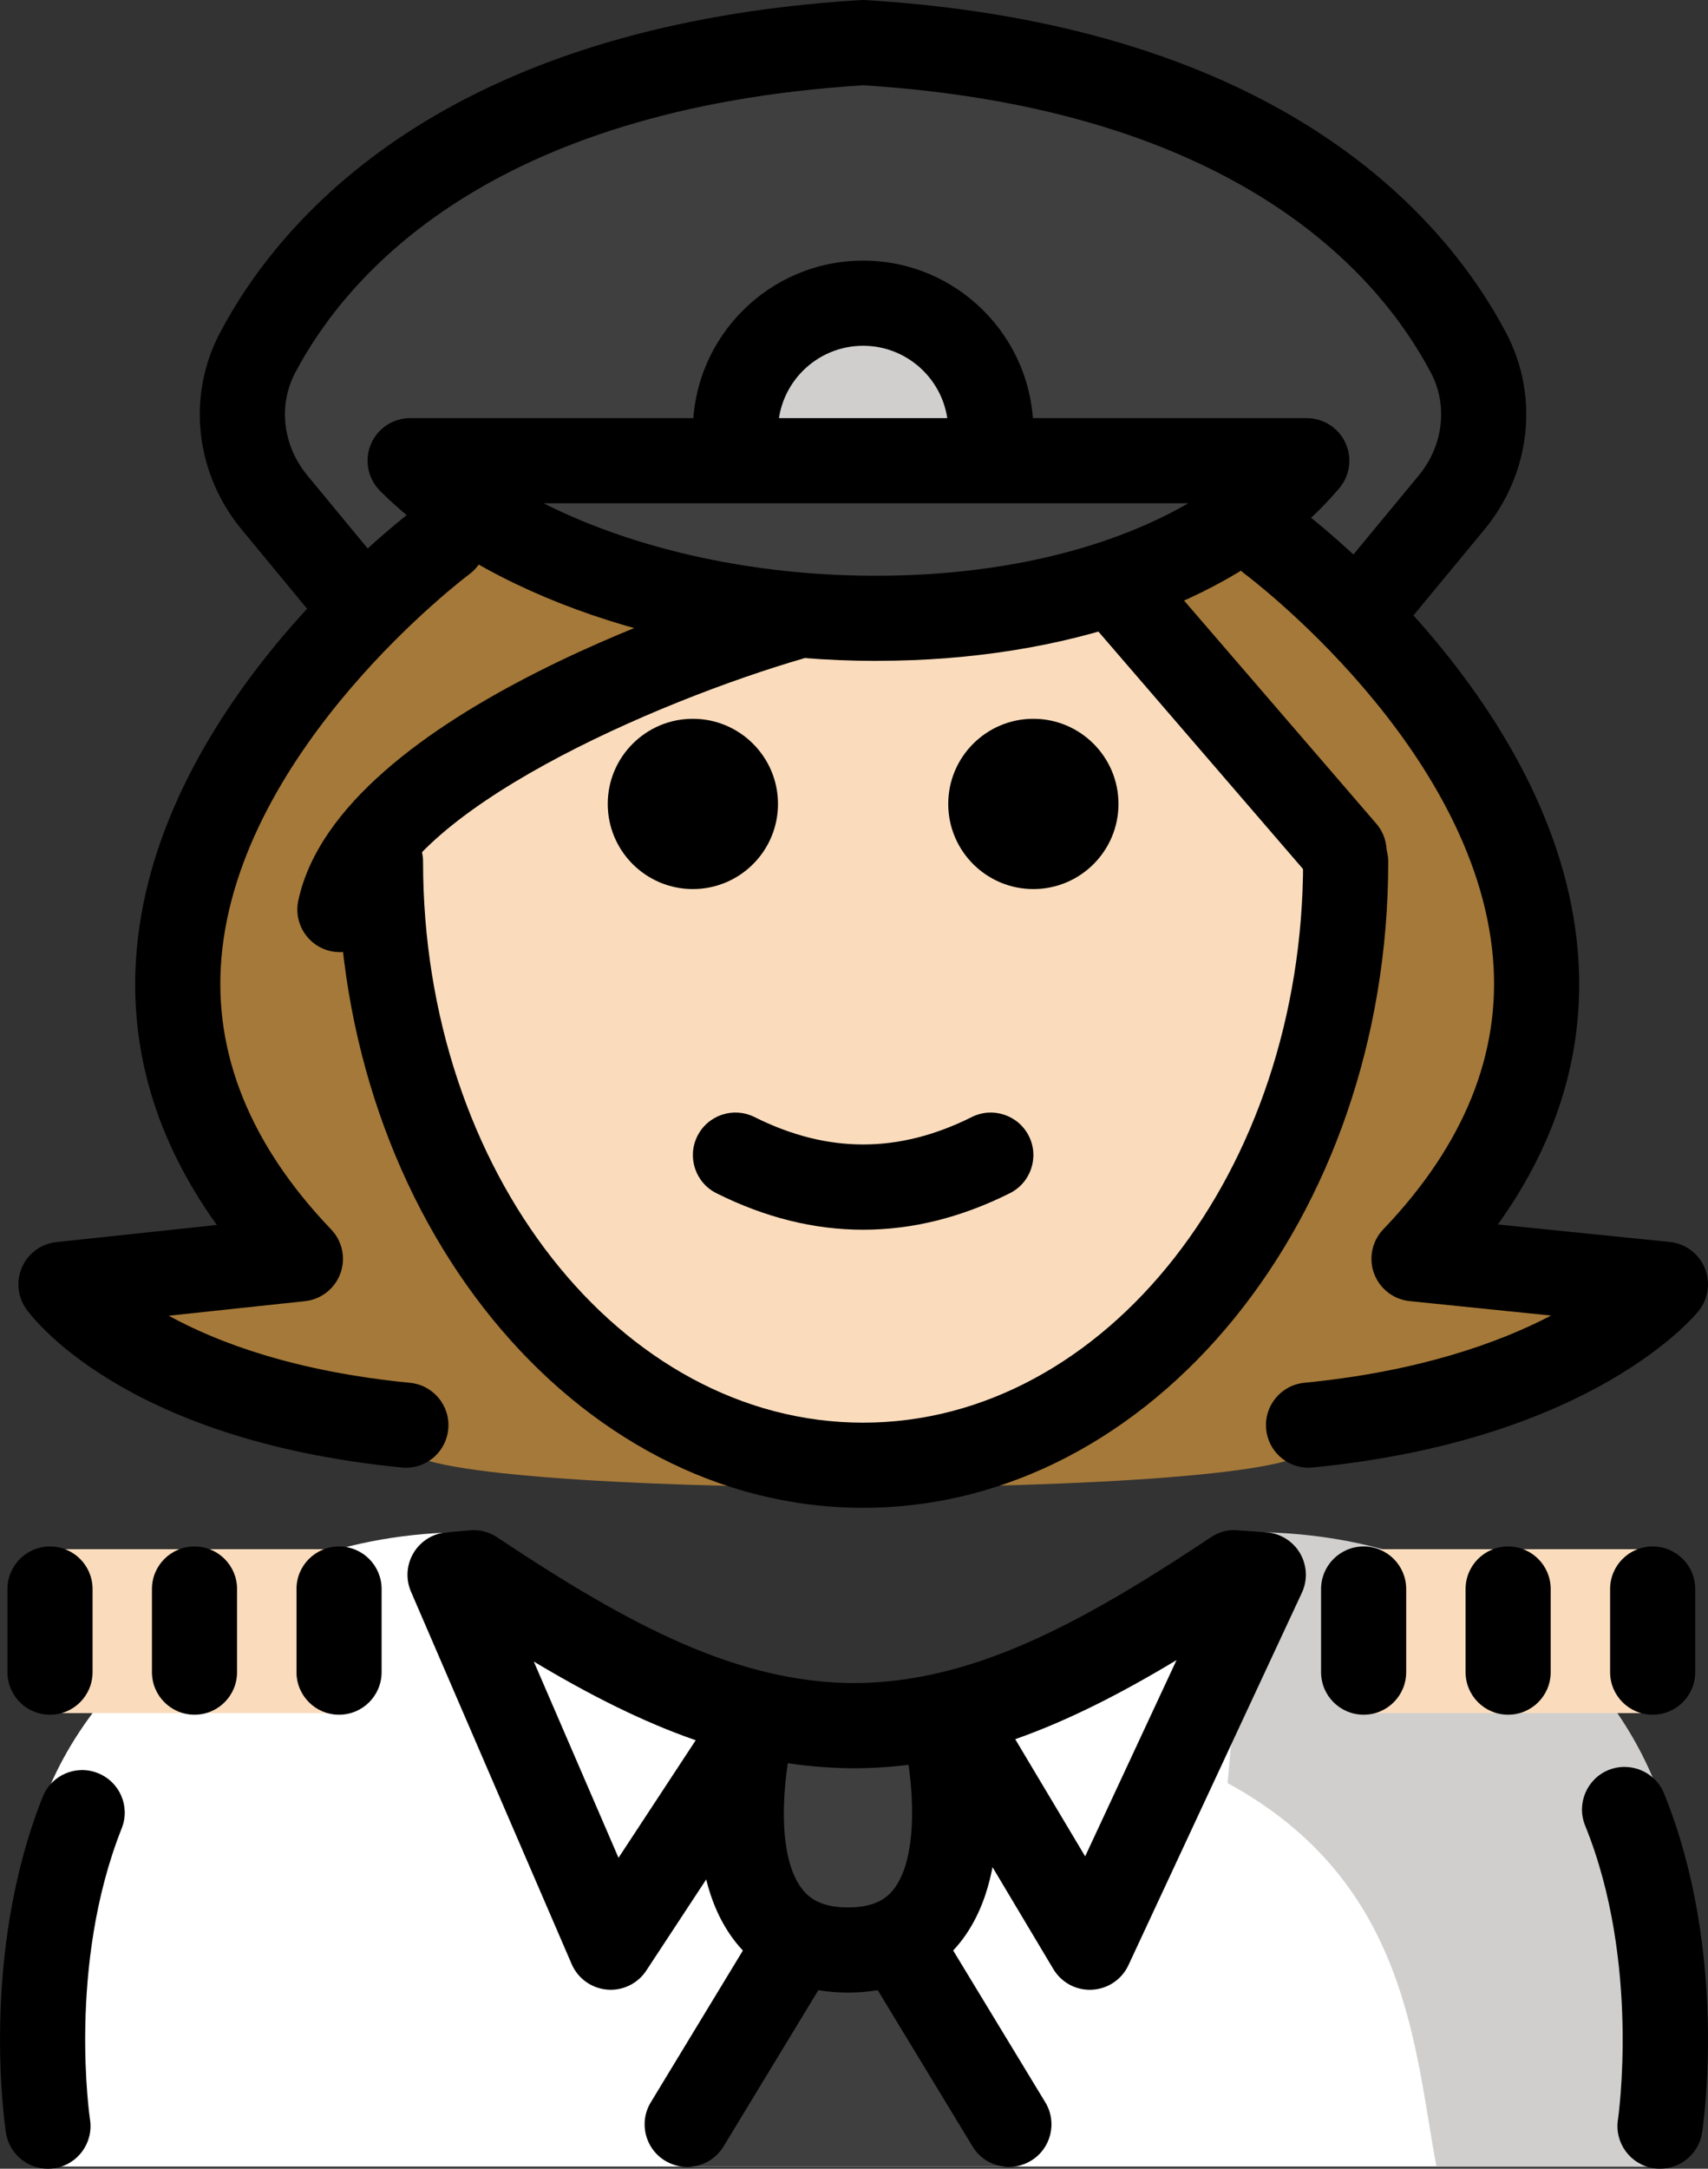 <svg xmlns="http://www.w3.org/2000/svg" xmlns:svg="http://www.w3.org/2000/svg" id="emoji" width="40.13" height="50.943" version="1.1" viewBox="0 0 40.13 50.943"><rect x="0" y="0" width="40.13" height="50.943" fill="#333333" stroke="none"/><g id="color" transform="translate(-15.756,-7.962)"><path id="path1" fill="#fff" d="m 16.697,58.853 c 0,0 -0.964,-3.857 -0.176,-7.661 0.701,-3.379 4.619,-7.239 10.209,-7.239 3.192,2.128 5.526,4.598 8.6,4.592 h -0.125 c 3.074,0.006 6.308,-1.564 9.5,-3.692 11.565,-0.035 10.009,13.9 10.24,14"/><path id="path2" fill="#d0cfce" d="m 44.599,49.847 c 4.266,2.322 4.383,6.254 4.907,9.004 4.238,0 5.113,0 5.113,0 0,0 1.66,-4.603 0.108,-8.784 -1.154,-3.108 -4.442,-6.117 -9.608,-6.117"/><path id="path3" fill="#3f3f3f" d="m 50.269,16.127 c 0.6,1.14 0.42,2.53 -0.4,3.52 l -2.24,2.72 -0.09,0.06 c -1.02,-1.56 -2.34,-2.5 -2.34,-2.5 l -0.04,-0.05 c 0.49,-0.35 0.93,-0.76 1.31,-1.21 h -21.07 c 0.33,0.33 0.7,0.64 1.1,0.93 l -0.02,0.03 c 0,0 -1.2,0.91 -2.17,2.4 l -0.24,-0.15 -1.85,-2.23 c -0.82,-0.99 -1,-2.38 -0.4,-3.52 1.37,-2.58 4.98,-6.72 14.23,-7.28 9.25,0.56 12.86,4.7 14.22,7.28 z"/><path id="path4" fill="#3f3f3f" d="m 33.949,22.227 c -2.82,-0.33 -5.51,-1.23 -7.45,-2.63 -0.4,-0.29 -0.77,-0.6 -1.1,-0.93 h 21.07 c -0.38,0.45 -0.82,0.86 -1.31,1.21 -1.08,0.82 -2.38,1.43 -3.82,1.83 -2.28,0.65 -4.88,0.81 -7.39,0.52 z"/><path id="path5" fill="#d0cfce" d="m 33.035,18.084 c 0,-1.655 1.345,-3 3,-3 1.655,0 3,1.345 3,3"/><polygon id="polygon5" fill="#3f3f3f" points="35.744 58.852 31.77 58.852 35.744 50.175 39.519 58.852"/><path id="path6" fill="#3f3f3f" d="m 33.373,48.73 c 0,0 -1.206,5.037 2.307,5.037 3.514,0 2.307,-5.037 2.307,-5.037"/></g><g id="hair" transform="translate(-15.756,-7.962)"><path id="path7" fill="#a57939" d="m 46.507,41.958 c 6.236,-0.611 8.387,-3.307 8.387,-3.307 L 48.986,38.051 C 57.056,29.614 45.612,21.166 45.612,21.166 H 44.151 L 36.986,22.754 28.03,21.166 h -1.835 c 0,0 -11.444,8.448 -3.374,16.885 l -5.625,0.6 c 0,0 1.867,2.696 8.104,3.307 0,1.256 21.207,1.256 21.207,0 z"/></g><g id="skin" transform="translate(-15.756,-7.962)"><rect id="rect7" width="6.964" height="3.85" x="16.758" y="44.352" fill="#fadcbc"/><rect id="rect8" width="6.964" height="3.85" x="47.708" y="44.352" fill="#fadcbc"/><path id="path8" fill="#fadcbc" d="m 36,22.362 c 0,0 6.035,-0.583 6.035,-0.583 0,0 5.338,5.428 5.23,6.948 0,7.828 -5.077,14.173 -11.339,14.173 -6.262,0 -11.339,-6.346 -11.339,-14.173 C 24.393,24.601 36,22.362 36,22.362 Z"/></g><g id="line" transform="translate(-15.756,-7.962)"><path id="path9" d="m 42.035,26.846 c 0,1.105 -0.896,2 -2,2 -1.103,0 -2,-0.895 -2,-2 0,-1.103 0.896,-2 2,-2 1.103,0 2,0.896 2,2"/><path id="path10" d="m 34.035,26.846 c 0,1.105 -0.896,2 -2,2 -1.103,0 -2,-0.895 -2,-2 0,-1.103 0.896,-2 2,-2 1.103,0 2,0.896 2,2"/><path id="path11" d="m 36.035,36.848 c -1.152,0 -2.304,-0.286 -3.447,-0.858 -0.494,-0.247 -0.694,-0.848 -0.447,-1.342 0.247,-0.494 0.846,-0.694 1.342,-0.447 1.718,0.859 3.388,0.859 5.105,0 0.495,-0.247 1.095,-0.046 1.342,0.447 0.247,0.494 0.047,1.095 -0.447,1.342 -1.144,0.572 -2.295,0.858 -3.447,0.858 z"/><path id="path12" d="m 36.035,43.38 c -6.804,0 -12.339,-6.807 -12.339,-15.173 0,-0.552 0.447,-1 1,-1 0.553,0 1,0.448 1,1 0,7.264 4.638,13.173 10.339,13.173 5.7,0 10.338,-5.909 10.338,-13.173 0,-0.552 0.447,-1 1,-1 0.553,0 1,0.448 1,1 0,8.367 -5.535,15.173 -12.338,15.173 z"/><path id="path13" d="m 36.353,23.486 c -4.697,0 -9.207,-1.529 -11.669,-3.995 -0.285,-0.286 -0.37,-0.716 -0.216,-1.09 0.155,-0.373 0.519,-0.617 0.924,-0.617 h 21.068 c 0.39,0 0.744,0.227 0.907,0.58 0.164,0.354 0.107,0.771 -0.145,1.067 -2.031,2.392 -5.679,3.863 -10.006,4.037 -0.288,0.011 -0.576,0.017 -0.863,0.017 z m -7.824,-3.702 c 2.333,1.179 5.434,1.814 8.607,1.686 2.563,-0.103 4.827,-0.698 6.538,-1.686 z"/><path id="path14" d="m 47.824,23.23 c -0.224,0 -0.449,-0.075 -0.636,-0.229 -0.426,-0.352 -0.486,-0.983 -0.134,-1.408 l 2.037,-2.464 c 0.577,-0.699 0.689,-1.647 0.283,-2.414 -1.205,-2.285 -4.54,-6.194 -13.34,-6.75 -8.799,0.556 -12.135,4.466 -13.341,6.75 -0.405,0.767 -0.294,1.715 0.284,2.414 l 1.863,2.255 c 0.352,0.426 0.292,1.056 -0.134,1.408 -0.427,0.353 -1.056,0.291 -1.407,-0.134 l -1.863,-2.255 c -1.095,-1.324 -1.295,-3.138 -0.513,-4.622 1.405,-2.661 5.229,-7.216 15.049,-7.817 0.041,-0.003 0.082,-0.003 0.123,0 9.822,0.602 13.643,5.156 15.048,7.817 0.783,1.484 0.582,3.298 -0.512,4.622 l -2.037,2.464 c -0.197,0.239 -0.483,0.363 -0.771,0.363 z"/><path id="path15" d="m 25.293,42.438 c -0.032,0 -0.066,-0.002 -0.099,-0.005 -6.62,-0.648 -8.74,-3.606 -8.828,-3.732 -0.201,-0.29 -0.234,-0.664 -0.087,-0.985 0.146,-0.321 0.452,-0.541 0.803,-0.578 l 3.768,-0.402 c -1.446,-2.014 -2.079,-4.176 -1.883,-6.448 0.504,-5.862 6.377,-10.261 6.627,-10.445 0.444,-0.327 1.069,-0.234 1.397,0.21 0.328,0.443 0.234,1.069 -0.209,1.398 -0.054,0.04 -5.402,4.059 -5.824,9.016 -0.19,2.242 0.677,4.387 2.578,6.374 0.264,0.275 0.348,0.677 0.217,1.035 -0.131,0.357 -0.454,0.61 -0.833,0.65 l -3.199,0.342 c 1.15,0.632 2.962,1.311 5.669,1.576 0.55,0.054 0.951,0.543 0.897,1.093 -0.051,0.517 -0.485,0.902 -0.994,0.902 z"/><path id="path16" d="m 46.499,42.438 c -0.509,0 -0.943,-0.386 -0.994,-0.902 -0.054,-0.55 0.348,-1.039 0.897,-1.093 2.699,-0.265 4.573,-0.941 5.797,-1.579 L 48.877,38.525 c -0.38,-0.039 -0.705,-0.291 -0.837,-0.649 -0.132,-0.358 -0.048,-0.761 0.216,-1.037 1.903,-1.989 2.771,-4.137 2.577,-6.382 -0.428,-4.971 -5.769,-8.967 -5.822,-9.007 -0.444,-0.328 -0.539,-0.954 -0.211,-1.398 0.328,-0.444 0.954,-0.539 1.398,-0.211 0.25,0.185 6.123,4.583 6.627,10.445 0.195,2.269 -0.435,4.428 -1.876,6.439 l 4.039,0.41 c 0.363,0.037 0.679,0.271 0.82,0.608 0.142,0.338 0.088,0.726 -0.141,1.012 -0.099,0.123 -2.49,3.032 -9.07,3.678 -0.033,0.003 -0.066,0.005 -0.099,0.005 z"/><path id="path17" d="m 23.743,30.327 c -0.068,0 -0.139,-0.007 -0.208,-0.021 -0.541,-0.115 -0.886,-0.645 -0.771,-1.186 0.952,-4.492 10.288,-7.316 11.35,-7.623 0.531,-0.153 1.086,0.153 1.238,0.682 0.154,0.53 -0.151,1.085 -0.682,1.239 -3.564,1.034 -9.418,3.609 -9.949,6.117 -0.1,0.471 -0.516,0.793 -0.978,0.793 z"/><path id="path18" d="m 47.336,28.963 c -0.28,0 -0.559,-0.118 -0.758,-0.347 L 41.325,22.521 c -0.36,-0.418 -0.314,-1.05 0.105,-1.41 0.417,-0.361 1.048,-0.314 1.41,0.104 l 5.253,6.095 c 0.36,0.418 0.313,1.05 -0.105,1.41 -0.189,0.163 -0.421,0.243 -0.652,0.243 z"/><path id="path19" d="m 39.035,19.084 c -0.553,0 -1,-0.448 -1,-1 0,-1.103 -0.897,-2 -2,-2 -1.103,0 -2,0.897 -2,2 0,0.552 -0.447,1 -1,1 -0.553,0 -1,-0.448 -1,-1 0,-2.206 1.794,-4 4,-4 2.206,0 4,1.794 4,4 0,0.552 -0.447,1 -1,1 z"/><path id="path20" d="m 35.681,54.767 c -1.411,0 -2.216,-0.645 -2.643,-1.187 -1.383,-1.753 -0.718,-4.748 -0.638,-5.083 0.129,-0.537 0.675,-0.867 1.203,-0.739 0.537,0.127 0.869,0.666 0.742,1.203 -0.144,0.609 -0.403,2.54 0.264,3.382 0.143,0.183 0.411,0.424 1.071,0.424 0.661,0 0.929,-0.242 1.072,-0.425 0.621,-0.788 0.445,-2.617 0.263,-3.38 -0.129,-0.537 0.203,-1.076 0.74,-1.205 0.536,-0.126 1.076,0.203 1.205,0.74 0.08,0.335 0.745,3.33 -0.638,5.083 -0.427,0.541 -1.231,1.187 -2.643,1.187 z"/><path id="path21" d="m 54.76,58.904 c -0.051,0 -0.102,-0.003 -0.152,-0.011 -0.546,-0.084 -0.921,-0.594 -0.838,-1.139 0.005,-0.037 0.537,-3.692 -0.771,-6.911 -0.208,-0.512 0.039,-1.096 0.55,-1.304 0.512,-0.206 1.096,0.039 1.304,0.55 1.52,3.743 0.921,7.797 0.894,7.968 -0.076,0.494 -0.502,0.847 -0.986,0.847 z"/><path id="path22" d="m 30.105,54.701 c -0.028,0 -0.058,-10e-4 -0.087,-0.004 -0.366,-0.032 -0.686,-0.263 -0.831,-0.6 l -3.775,-8.748 c -0.128,-0.295 -0.105,-0.634 0.06,-0.909 0.165,-0.276 0.452,-0.456 0.772,-0.483 l 0.553,-0.048 c 0.227,-0.022 0.452,0.038 0.641,0.164 3.154,2.103 5.662,3.41 8.383,3.425 2.723,-0.014 5.229,-1.322 8.383,-3.425 0.185,-0.123 0.4,-0.188 0.625,-0.165 l 0.679,0.048 c 0.328,0.022 0.624,0.206 0.791,0.489 0.167,0.284 0.184,0.632 0.045,0.93 l -4.075,8.748 c -0.156,0.336 -0.485,0.558 -0.856,0.577 -0.37,0.021 -0.72,-0.169 -0.909,-0.486 l -2.907,-4.869 c -0.547,0.093 -1.101,0.145 -1.667,0.152 -0.021,9e-4 -0.043,9e-4 -0.064,9e-4 -0.008,0 -0.014,0 -0.021,0 h -0.046 c -0.015,0 -0.028,0 -0.042,0 -0.015,0 -0.029,0 -0.044,-9e-4 -0.529,-0.008 -1.047,-0.053 -1.558,-0.135 L 30.941,54.25 c -0.186,0.283 -0.501,0.451 -0.836,0.451 z m -1.807,-7.709 1.99,4.609 1.814,-2.761 c -1.242,-0.431 -2.486,-1.059 -3.805,-1.849 z m 11.311,1.823 1.643,2.752 2.147,-4.61 c -1.313,0.791 -2.554,1.423 -3.79,1.858 z"/><path id="path23" d="m 16.882,58.905 c -0.485,0 -0.911,-0.353 -0.987,-0.848 -0.026,-0.169 -0.617,-4.164 0.863,-7.885 0.204,-0.515 0.786,-0.766 1.298,-0.56 0.514,0.204 0.765,0.785 0.559,1.298 -1.28,3.221 -0.75,6.807 -0.744,6.842 0.084,0.546 -0.29,1.057 -0.836,1.141 -0.052,0.008 -0.104,0.012 -0.153,0.012 z"/><path id="path24" d="m 31.901,58.862 c -0.177,0 -0.355,-0.047 -0.518,-0.145 -0.473,-0.286 -0.623,-0.901 -0.336,-1.373 l 2.238,-3.688 c 0.286,-0.473 0.901,-0.623 1.373,-0.336 0.473,0.286 0.623,0.901 0.336,1.373 l -2.238,3.688 c -0.188,0.31 -0.517,0.481 -0.855,0.481 z"/><path id="path25" d="m 39.461,58.862 c -0.338,0 -0.668,-0.171 -0.855,-0.481 l -2.239,-3.689 c -0.287,-0.472 -0.137,-1.087 0.336,-1.373 0.473,-0.287 1.088,-0.137 1.373,0.336 l 2.239,3.689 c 0.287,0.472 0.137,1.087 -0.336,1.373 -0.162,0.099 -0.341,0.145 -0.518,0.145 z"/><path id="path26" d="m 23.722,48.24 c -0.553,0 -1,-0.447 -1,-1 v -1.952 c 0,-0.553 0.447,-1 1,-1 0.553,0 1,0.447 1,1 v 1.952 c 0,0.553 -0.447,1 -1,1 z"/><path id="path27" d="m 20.326,48.24 c -0.553,0 -1,-0.447 -1,-1 v -1.952 c 0,-0.553 0.447,-1 1,-1 0.553,0 1,0.447 1,1 v 1.952 c 0,0.553 -0.447,1 -1,1 z"/><path id="path28" d="m 16.931,48.24 c -0.553,0 -1,-0.447 -1,-1 v -1.952 c 0,-0.553 0.447,-1 1,-1 0.553,0 1,0.447 1,1 v 1.952 c 0,0.553 -0.447,1 -1,1 z"/><path id="path29" d="m 47.795,48.24 c -0.553,0 -1,-0.447 -1,-1 v -1.952 c 0,-0.553 0.447,-1 1,-1 0.553,0 1,0.447 1,1 v 1.952 c 0,0.553 -0.447,1 -1,1 z"/><path id="path30" d="m 51.19,48.24 c -0.553,0 -1,-0.447 -1,-1 v -1.952 c 0,-0.553 0.447,-1 1,-1 0.553,0 1,0.447 1,1 v 1.952 c 0,0.553 -0.447,1 -1,1 z"/><path id="path31" d="m 54.586,48.24 c -0.553,0 -1,-0.447 -1,-1 v -1.952 c 0,-0.553 0.447,-1 1,-1 0.553,0 1,0.447 1,1 v 1.952 c 0,0.553 -0.447,1 -1,1 z"/></g></svg>